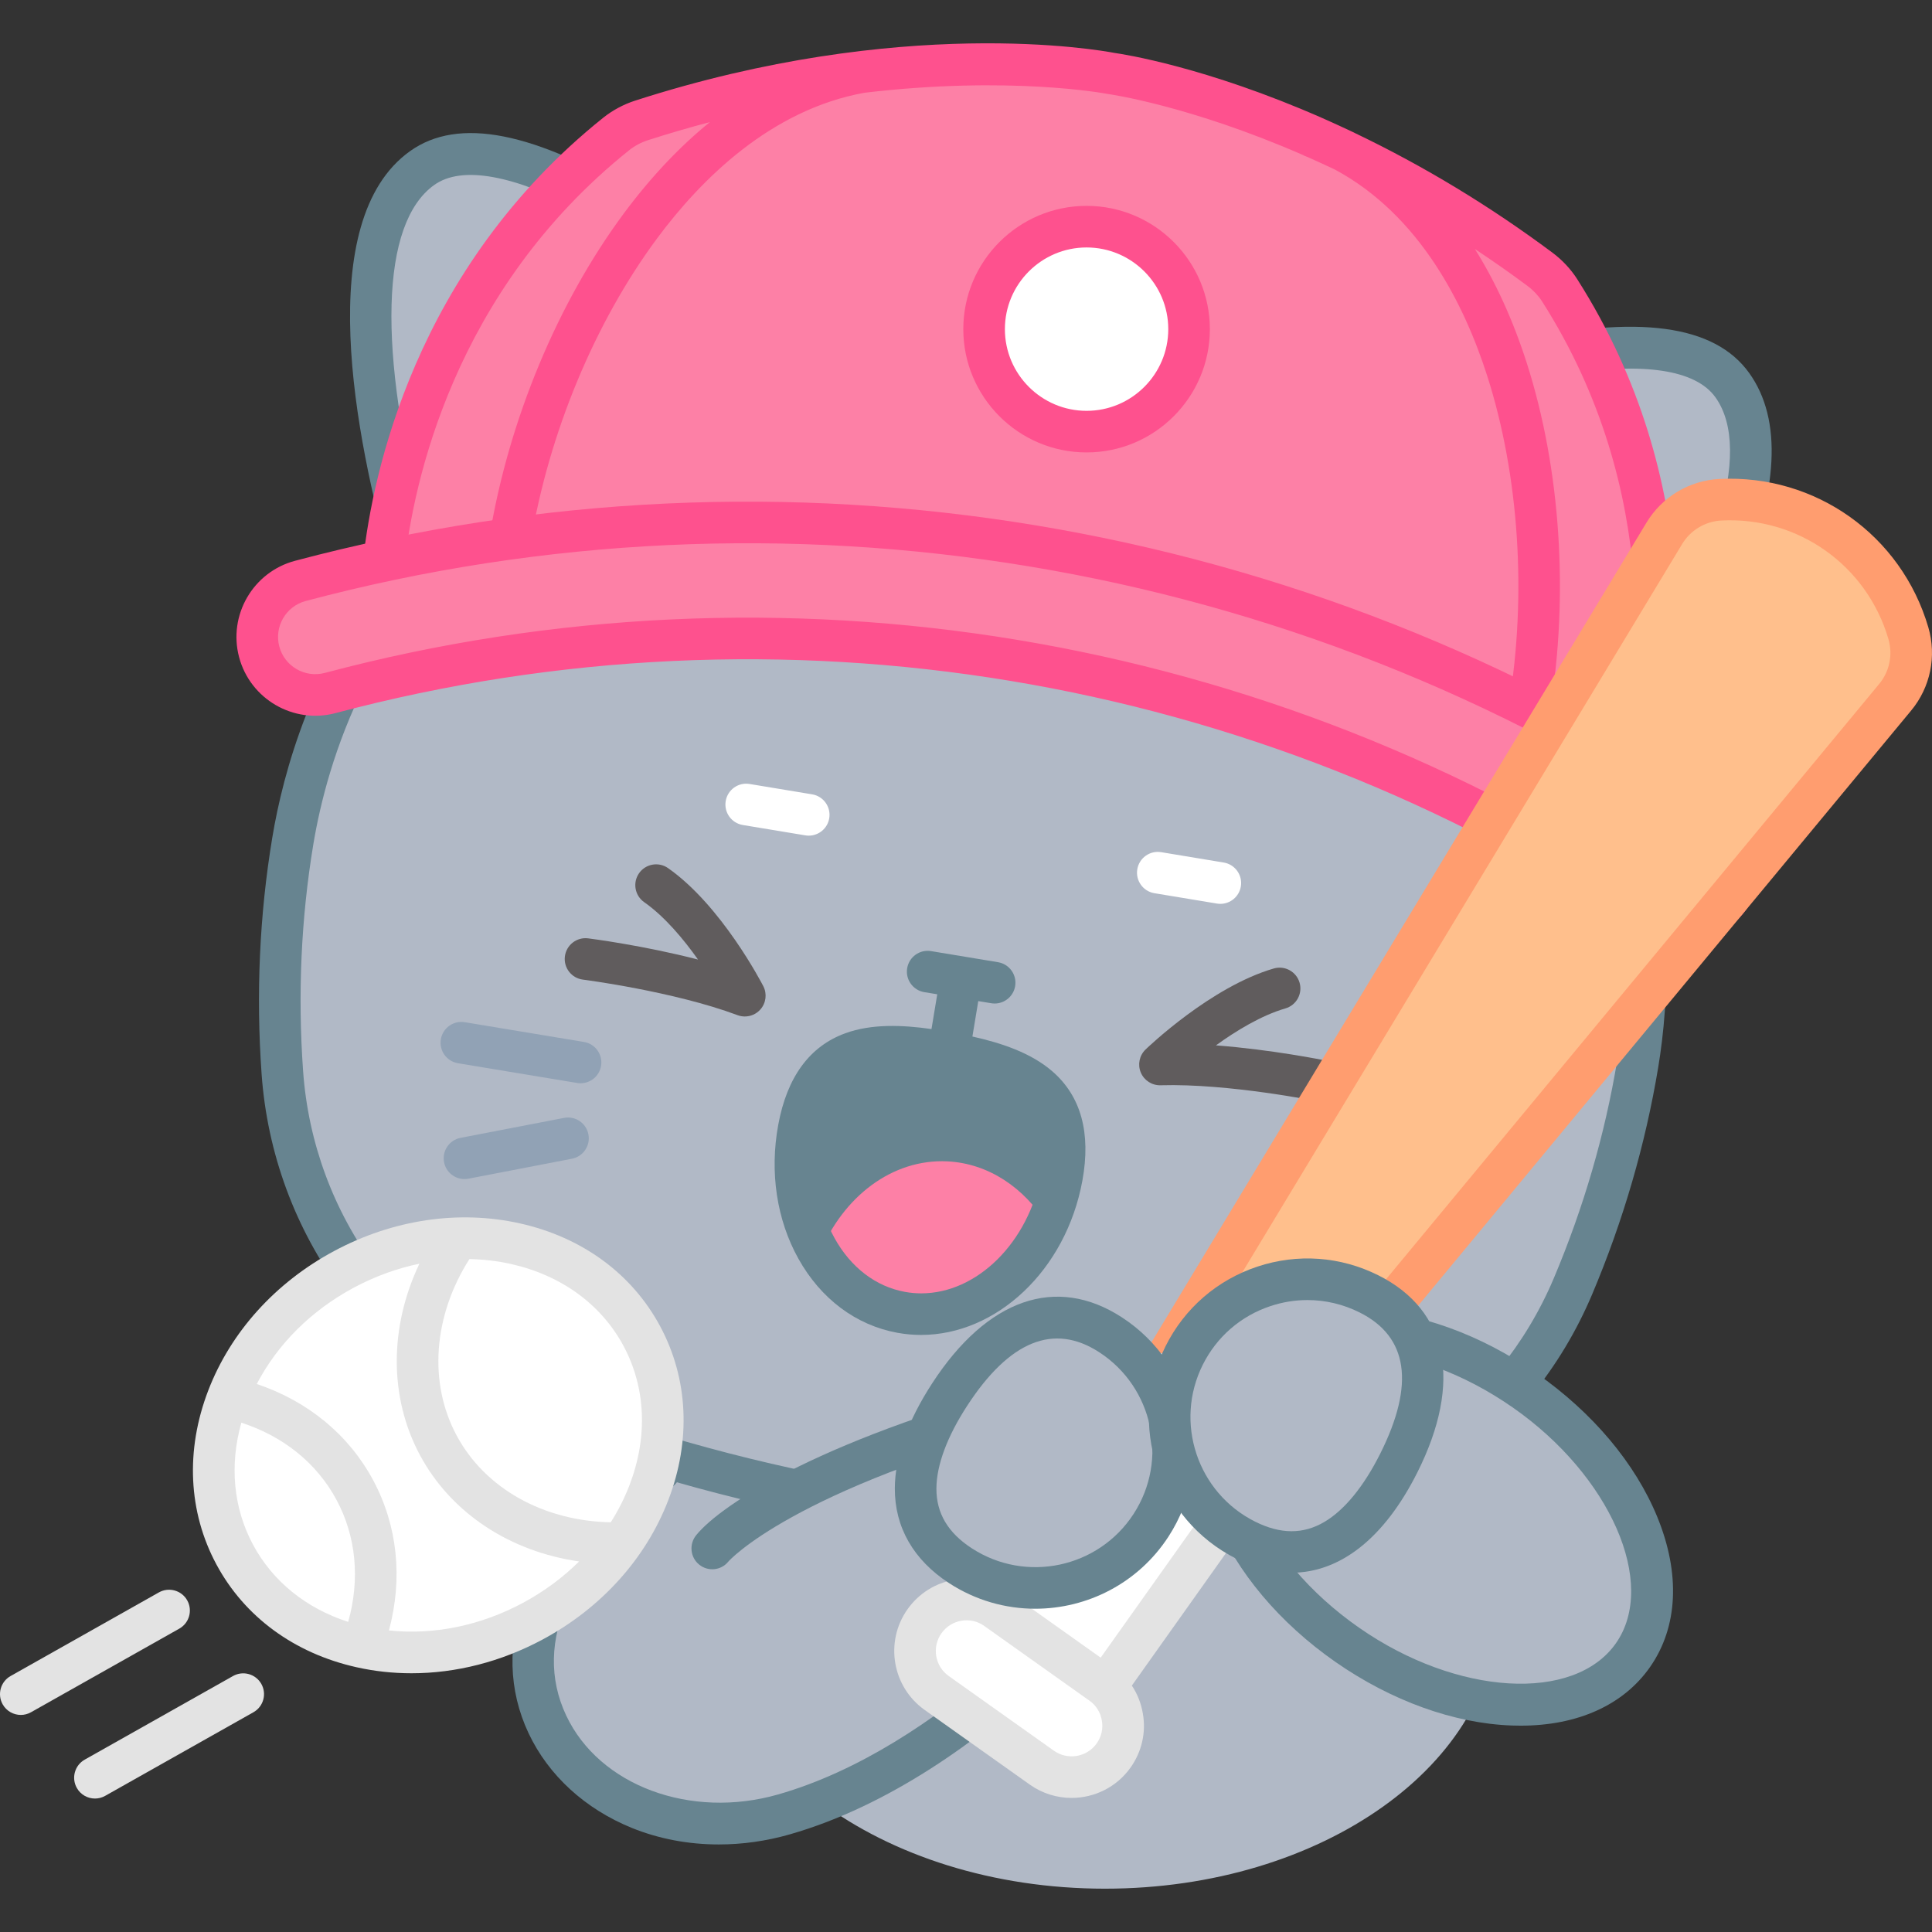 <?xml version="1.0" encoding="iso-8859-1"?>
<!-- Generator: Adobe Illustrator 26.5.1, SVG Export Plug-In . SVG Version: 6.00 Build 0)  -->
<svg xmlns="http://www.w3.org/2000/svg" xmlns:xlink="http://www.w3.org/1999/xlink" version="1.1" id="Capa_1" x="0px" y="0px" viewBox="0 0 512 512" style="enable-background:new 0 0 512 512;" xml:space="preserve">
<rect x="0" y="0" width="512" height="512" fill="#333333" stroke="none"/>
<g>
	<g>
		<g>
			<path style="fill:#B1B9C6;" d="M459.099,102.092c-17.655-24.667-91.444,2.654-124.227,16.394     c-14.29-4.879-33.079-9.023-54.802-12.523c-21.694-3.695-40.818-5.832-55.919-5.824c-26.605-23.597-87.639-73.232-112.291-55.588     c-24.483,17.522-10.057,79.157-1.999,106.889c-18.641,22.186-28.423,48.245-32.267,71.444     c-3.324,20.061-4.254,40.492-2.769,61.324c2.902,40.659,28.844,75.81,66.931,90.324c13.611,5.181,27.334,9.684,41.164,13.545     l-7.949,1.44c-67.499,46.465-21.289,106.786,32.77,91.323c3.281-0.939,6.523-2.041,9.719-3.28     c18.954,14.145,45.71,22.961,75.365,22.961c57.467,0,104.054-33.107,104.054-73.947c0-14.867-6.179-28.707-16.804-40.301     c15.982-11.095,28.869-26.67,36.776-45.389c8.125-19.239,13.836-38.879,17.16-58.94c3.843-23.194,2.991-51.008-7.49-78.014     C443.059,180.302,476.627,126.584,459.099,102.092z"/>
			<g>
				<path style="fill:#678490;" d="M281.408,311.91c-0.237,1.267-0.494,2.504-0.827,3.729c-0.798,3.081-1.859,6.014-3.152,8.778      c-7.608,16.268-23.046,26.197-38.641,23.352c-9.124-1.695-16.637-7.433-21.568-15.513c-0.352-0.555-0.653-1.101-0.976-1.677      c-4.791-8.762-6.704-19.92-4.58-31.481c4.257-23.328,20.473-23.594,39.716-20.065      C270.648,282.567,285.695,288.561,281.408,311.91z"/>
				<path style="fill:#FD80A6;" d="M277.428,324.417c-7.608,16.268-23.046,26.197-38.641,23.352      c-9.124-1.695-16.637-7.433-21.568-15.513c6.13-15.077,19.226-25.211,33.865-24.483      C261.966,308.323,271.403,314.746,277.428,324.417z"/>
			</g>
			<path style="fill:#678490;" d="M463.571,98.876c-9.187-12.836-29.501-15.576-62.1-8.38c-24.67,5.446-50.995,15.467-68.734,22.914     l4.266,10.162c61.99-26.023,107.053-33.028,117.606-18.281c10.143,14.173,0.058,46.437-26.991,87.229     c-3.312-6.955-7.33-13.933-12.211-20.826l-8.994,6.369c27.658,39.061,25.757,81.288,22.162,102.983     c-3.242,19.565-8.894,38.977-16.799,57.696c-7.383,17.475-19.476,32.38-34.976,43.102c-15.52,10.736-33.72,16.768-52.631,17.443     c-30.942,1.091-61.807-0.87-91.737-5.829c-29.931-4.96-59.779-13.059-88.713-24.072c-17.685-6.739-32.966-18.318-44.193-33.486     c-11.212-15.149-17.853-33.158-19.203-52.08c-1.445-20.269-0.534-40.466,2.708-60.032c3.595-21.694,15.416-62.277,54.196-90.329     l-6.46-8.93c-6.844,4.951-12.898,10.261-18.277,15.776c-12.481-47.322-11.628-81.117,2.57-91.277     c14.724-10.538,55.121,10.628,105.425,55.24l7.313-8.245c-14.416-12.784-36.123-30.77-57.678-43.86     c-28.532-17.325-48.64-21.282-61.475-12.097c-25.836,18.491-14.612,75.669-4.888,110.082     c-20.95,25.975-28.728,54.509-31.599,71.84c-3.385,20.419-4.337,41.486-2.83,62.618c1.5,21.014,8.879,41.019,21.338,57.853     c12.483,16.865,29.471,29.738,49.13,37.23c29.619,11.274,60.18,19.566,90.833,24.646c25.168,4.17,50.971,6.271,76.934,6.271     c5.658,0,11.329-0.1,16.997-0.3c21.021-0.75,41.254-7.456,58.509-19.393c17.224-11.915,30.661-28.471,38.859-47.878     c8.243-19.515,14.137-39.764,17.519-60.182c2.872-17.331,4.714-46.846-6.736-78.188c8.752-12.715,20.142-30.858,27.934-49.185     C471.386,130.212,472.371,111.17,463.571,98.876z"/>
			<g>
				<g>
					<path style="fill:#91A2B5;" d="M153.86,287.075c-0.299,0-0.603-0.024-0.908-0.075l-31.588-5.234       c-3.002-0.497-5.033-3.335-4.535-6.337c0.498-3.002,3.335-5.038,6.338-4.536l31.588,5.234c3.002,0.498,5.033,3.335,4.535,6.337       C158.843,285.162,156.507,287.075,153.86,287.075z"/>
					<path style="fill:#91A2B5;" d="M123.086,312.466c-2.589,0-4.897-1.832-5.405-4.468c-0.576-2.989,1.379-5.878,4.368-6.454       l27.43-5.29c2.991-0.58,5.879,1.38,6.454,4.367c0.576,2.989-1.379,5.878-4.368,6.454l-27.43,5.29       C123.783,312.433,123.432,312.466,123.086,312.466z"/>
				</g>
			</g>
			<g>
				<path style="fill:#FFFFFF;" d="M323.407,239.529c-0.299,0-0.603-0.024-0.908-0.075l-16.571-2.746      c-3.002-0.498-5.033-3.335-4.535-6.337c0.498-3.003,3.336-5.035,6.338-4.536l16.571,2.746c3.002,0.497,5.033,3.335,4.535,6.337      C328.389,237.616,326.054,239.529,323.407,239.529z"/>
				<path style="fill:#FFFFFF;" d="M214.329,221.455c-0.299,0-0.603-0.024-0.908-0.075l-16.57-2.746      c-3.002-0.497-5.033-3.335-4.535-6.337c0.498-3.002,3.332-5.036,6.338-4.535l16.57,2.746c3.002,0.497,5.033,3.335,4.535,6.338      C219.312,219.541,216.976,221.455,214.329,221.455z"/>
			</g>
			<path style="fill:#678490;" d="M278.832,283.87c-5.678-4.893-13.507-7.481-21.135-9.179l1.556-9.392l3.434,0.569     c0.305,0.05,0.609,0.075,0.908,0.075c2.647,0,4.983-1.913,5.43-4.611c0.498-3.002-1.533-5.84-4.535-6.338l-17.742-2.939     c-3.004-0.502-5.84,1.533-6.337,4.535c-0.498,3.003,1.533,5.84,4.535,6.337l3.435,0.569l-1.527,9.214     c-7.682-1.098-15.845-1.431-22.833,1.111c-9.476,3.445-15.461,11.621-17.785,24.299c-2.299,12.545-0.401,25.131,5.345,35.438     c5.94,10.654,15.25,17.628,26.214,19.638c2.107,0.386,4.21,0.573,6.298,0.573c19.94,0,38.383-17.069,42.747-40.872     C289.164,300.22,286.471,290.454,278.832,283.87z M275.999,310.911c-3.39,18.496-17.155,31.844-31.853,31.842     c-1.447,0-2.907-0.13-4.363-0.397c-7.67-1.407-14.267-6.437-18.576-14.165c-4.503-8.076-5.97-18.049-4.13-28.083     c2.118-11.558,7.126-14.626,10.709-15.928c2.552-0.928,5.52-1.284,8.666-1.284c4.523,0,9.409,0.736,13.943,1.567     c7.69,1.41,16.226,3.434,21.241,7.755C274.525,294.708,278.119,299.353,275.999,310.911z"/>
			<g>
				<path style="fill:#605C5D;" d="M197.382,269.377c-0.646,0-1.297-0.113-1.926-0.348c-16.949-6.326-40.74-9.39-40.979-9.421      c-3.019-0.383-5.156-3.14-4.774-6.159c0.382-3.019,3.145-5.16,6.159-4.775c0.767,0.097,14.592,1.875,29.117,5.614      c-3.83-5.403-8.826-11.396-14.265-15.205c-2.492-1.746-3.099-5.182-1.352-7.675c1.745-2.493,5.181-3.098,7.675-1.353      c14.148,9.908,24.8,30.422,25.247,31.291c1.04,2.024,0.73,4.479-0.782,6.181C200.436,268.727,198.927,269.377,197.382,269.377z"/>
				<path style="fill:#605C5D;" d="M350.505,292.02c-0.367,0-0.739-0.037-1.112-0.113c-0.236-0.048-23.731-4.824-41.828-4.301      c-2.272,0.066-4.355-1.273-5.239-3.372c-0.882-2.098-0.384-4.522,1.254-6.103c0.702-0.678,17.402-16.66,33.99-21.475      c2.923-0.845,5.98,0.834,6.829,3.756c0.848,2.923-0.834,5.98-3.756,6.829c-6.377,1.851-13.038,5.913-18.406,9.792      c14.956,1.145,28.614,3.922,29.372,4.077c2.981,0.613,4.901,3.525,4.29,6.506C355.363,290.224,353.066,292.02,350.505,292.02z"/>
			</g>
		</g>
		<g>
			<path style="fill:#FD80A6;" d="M454.348,216.044c-6.33-4.223-12.756-8.258-19.254-12.143     c4.879-22.162,11.28-75.109-21.786-126.988c-1.354-2.124-3.117-3.991-5.136-5.496c-60.095-44.823-113.769-51.961-113.769-51.961     S241.295,8.9,169.954,31.943c-2.396,0.774-4.668,1.972-6.634,3.546c-48.033,38.44-59.052,90.622-61.582,113.173     c-7.404,1.582-14.788,3.328-22.142,5.284c-8.205,2.182-13.088,10.601-10.905,18.805c2.182,8.203,10.6,13.086,18.805,10.906     c119.464-31.769,246.959-10.642,349.792,57.963c1.873,1.249,3.921,2.033,6.008,2.379c5.777,0.957,11.848-1.447,15.308-6.636     C463.316,230.299,461.41,220.756,454.348,216.044z"/>
			
				<ellipse transform="matrix(0.707 -0.707 0.707 0.707 22.661 229.163)" style="fill:#FFFFFF;" cx="287.955" cy="87.228" rx="27.159" ry="27.159"/>
			<path style="fill:#FE518E;" d="M287.955,119.898c-18.014,0-32.67-14.655-32.67-32.67c0-18.015,14.656-32.67,32.67-32.67     c18.015,0,32.67,14.656,32.67,32.67C320.625,105.242,305.97,119.898,287.955,119.898z M287.955,65.579     c-11.937,0-21.648,9.712-21.648,21.649c0,11.937,9.711,21.648,21.648,21.648c11.937,0,21.649-9.711,21.649-21.648     C309.604,75.291,299.892,65.579,287.955,65.579z"/>
			<path style="fill:#FE518E;" d="M445.798,249.714c-1.129,0-2.267-0.091-3.404-0.28c0,0,0,0,0,0     c-2.93-0.486-5.676-1.572-8.163-3.23C332.713,178.476,206.85,157.62,88.912,188.981c-11.126,2.957-22.587-3.689-25.547-14.814     c-2.959-11.127,3.687-22.587,14.814-25.547c129.52-34.442,267.742-11.536,379.229,62.84c9.577,6.391,12.171,19.382,5.781,28.96     C459.282,246.277,452.702,249.714,445.798,249.714z M444.197,238.561c3.822,0.63,7.677-1.038,9.824-4.258     c3.018-4.523,1.793-10.658-2.73-13.676c-108.855-72.62-243.815-94.984-370.279-61.357c-5.254,1.398-8.392,6.81-6.995,12.064     c1.397,5.254,6.812,8.39,12.064,6.995c120.993-32.175,250.117-10.777,354.266,58.705     C441.522,237.819,442.818,238.332,444.197,238.561L444.197,238.561z"/>
			<path style="fill:#FE518E;" d="M417.949,73.934c-1.687-2.632-3.931-5.033-6.492-6.946     c-16.499-12.312-34.118-22.982-52.368-31.716c-0.113-0.063-0.227-0.123-0.344-0.179c-2.676-1.272-5.232-2.427-7.601-3.487     c-0.283-0.145-0.529-0.248-0.708-0.317c-30.921-13.599-52.778-16.94-55.126-17.271c-3.981-0.764-56.471-10.111-127.06,12.671     c-3.004,0.973-5.894,2.523-8.369,4.492c-50.129,40.114-61.178,95.078-63.6,116.848l10.953,1.219     c2.272-20.406,12.62-71.921,59.522-109.453c1.439-1.145,3.13-2.051,4.885-2.62c5.613-1.812,11.112-3.407,16.484-4.816     c-8.061,6.533-15.709,14.636-22.835,24.246c-17.495,23.591-30.44,54.687-35.515,85.315l10.873,1.802     c4.799-28.959,17.008-58.319,33.496-80.552c11.622-15.672,30.134-34.1,54.947-38.59c38.563-4.564,63.884,0.211,64.242,0.281     c0.112,0.023,0.23,0.042,0.343,0.057c0.214,0.029,21.603,3.02,51.849,16.254c-0.065,0.002-0.11,0.004-0.11,0.004     c0.353,0.129,0.693,0.272,1.042,0.406c0,0,0,0,0,0c2.271,1.016,4.718,2.12,7.255,3.322     c22.599,12.117,34.401,35.898,40.423,54.721c8.435,26.363,10.52,58.092,5.722,87.051l10.873,1.802     c5.075-30.628,2.853-64.237-6.098-92.212c-3.641-11.38-8.259-21.505-13.772-30.281c4.746,3.148,9.424,6.417,14.004,9.834     c1.51,1.128,2.826,2.533,3.798,4.049c32.292,50.692,25.475,102.776,21.046,122.816c-0.011,0.049-0.026,0.124-0.036,0.174     l5.84,1.109l4.958,1.096C445.196,183.684,452.463,128.112,417.949,73.934z"/>
		</g>
	</g>
	
		<ellipse transform="matrix(0.572 -0.82 0.82 0.572 -167.008 484.376)" style="fill:#B1B9C6;" cx="380.548" cy="402.188" rx="41.095" ry="63.668"/>
	<path style="fill:#678490;" d="M402.966,457.32c-0.759,0-1.524-0.014-2.298-0.041c-15.351-0.546-31.961-6.534-46.772-16.858   c-14.81-10.324-26.174-23.837-31.997-38.051c-6.16-15.036-5.486-29.15,1.898-39.743c7.384-10.593,20.377-16.107,36.632-15.53   c15.349,0.546,31.961,6.535,46.771,16.858l0,0c14.81,10.324,26.174,23.837,31.997,38.05c6.16,15.036,5.487,29.15-1.897,39.743   C430.267,451.837,418.131,457.32,402.966,457.32z M358.141,358.078c-11.46,0-20.4,3.818-25.303,10.852   c-5.17,7.417-5.434,17.809-0.741,29.262c5.029,12.275,15.009,24.061,28.102,33.188c25.861,18.027,57.029,19.889,68.059,4.066   c11.03-15.823-1.5-44.421-27.362-62.449l0,0c-13.092-9.126-27.604-14.412-40.86-14.884   C359.398,358.089,358.766,358.078,358.141,358.078z"/>
	<path style="fill:#B1B9C6;" d="M188.771,410.321c0,0,16.794-20.724,91.383-39.855l21.858,39.855c0,0-42.296,55.654-94.271,70.521   L188.771,410.321z"/>
	<path style="fill:#678490;" d="M190.495,488.799c-8.02,0-15.862-1.466-23.042-4.378c-12.389-5.025-22.107-13.931-27.366-25.078   c-5.386-11.42-5.695-24.086-0.892-36.63c5.263-13.746,16.249-26.442,32.652-37.733c2.507-1.725,5.938-1.092,7.663,1.414   c1.726,2.507,1.093,5.938-1.415,7.664c-26.762,18.423-37.244,41.071-28.04,60.583c8.759,18.57,32.908,27.558,56.17,20.902   c43.112-12.332,79.972-54.55,89.188-65.792l-18.026-32.869c-67.5,17.889-84.216,36.769-84.38,36.962   c-1.914,2.364-5.363,2.702-7.729,0.785c-2.364-1.916-2.705-5.413-0.79-7.778c6.664-8.223,34.023-26.263,94.296-41.723   c2.432-0.628,4.99,0.48,6.201,2.688l21.858,39.854c1.046,1.908,0.872,4.253-0.444,5.984c-1.772,2.332-44.015,57.289-97.142,72.485   C203.05,487.916,196.718,488.799,190.495,488.799z"/>
	<g>
		<path style="fill:#FFFFFF;" d="M296.987,453.354c-0.839-2.795-2.536-5.354-5.099-7.173L293,446.97l43.746-61.595l-30.056-21.347    l-43.747,61.595l1.09,0.774c-3.577-2.54-7.942-3.053-11.839-1.87c-2.797,0.845-5.359,2.536-7.182,5.103    c-1.091,1.536-1.819,3.22-2.201,4.951c-1.147,5.185,0.806,10.797,5.416,14.071l27.855,19.783    c6.147,4.365,14.683,2.919,19.033-3.206c1.844-2.596,2.598-5.615,2.443-8.568C297.503,455.537,297.314,454.431,296.987,453.354z"/>
		<path style="fill:#FFBF8C;" d="M335.955,385.513l-29.641-21.051l134.752-223.131c3.171-5.251,8.743-8.584,14.869-8.895l0,0    c22.788-1.157,43.392,13.476,49.807,35.374v0c1.724,5.887,0.413,12.246-3.501,16.97L335.955,385.513z"/>
		<path style="fill:#FF9D6F;" d="M335.953,391.023c-1.108,0-2.222-0.332-3.188-1.018l-29.641-21.051    c-2.352-1.671-3.018-4.872-1.526-7.342l134.751-223.131c4.123-6.828,11.34-11.145,19.306-11.55    c25.461-1.276,48.215,14.88,55.375,39.328c2.242,7.656,0.542,15.893-4.546,22.035L340.199,389.028    C339.114,390.338,337.542,391.023,335.953,391.023z M313.677,362.931l21.298,15.126l163.022-196.794    c2.749-3.318,3.667-7.769,2.456-11.905c-5.72-19.532-23.924-32.453-44.238-31.419c-4.304,0.218-8.203,2.551-10.431,6.24    L313.677,362.931z"/>
		<path style="fill:#E3E3E3;" d="M342.18,384.455c-0.245-1.441-1.051-2.726-2.243-3.572l-30.057-21.347    c-2.482-1.761-5.922-1.179-7.684,1.302l-41.282,58.127c-2.575-0.663-5.286-0.781-7.989-0.319    c-5.04,0.861-9.447,3.633-12.411,7.805c-6.112,8.607-4.083,20.582,4.523,26.695l27.855,19.783    c3.365,2.39,7.243,3.538,11.085,3.538c5.997,0,11.905-2.799,15.632-8.045c2.98-4.198,4.137-9.287,3.264-14.273    c-0.443-2.705-1.442-5.23-2.92-7.451l41.286-58.131C342.086,387.375,342.423,385.896,342.18,384.455z M290.622,462.038    c-2.593,3.652-7.685,4.506-11.349,1.904l-27.855-19.783c-3.652-2.594-4.513-7.676-1.919-11.327    c1.261-1.776,3.137-2.956,5.281-3.323c2.135-0.363,4.288,0.123,6.056,1.377l0.006,0.004c0.002,0.001,0.004,0.002,0.005,0.003    l-0.004,0.006l27.856,19.785l0.005-0.006c1.775,1.263,2.945,3.129,3.302,5.311C292.378,458.111,291.887,460.259,290.622,462.038z     M291.694,439.293l-21.071-14.966l37.369-52.615l21.071,14.965L291.694,439.293z"/>
	</g>
	<g>
		<path style="fill:#B1B9C6;" d="M254.529,414.932c16.898,10.988,39.503,6.197,50.491-10.701    c10.988-16.898,6.197-39.503-10.701-50.491c-16.898-10.988-31.647-1.089-42.635,15.809    C240.697,386.447,237.632,403.945,254.529,414.932z"/>
		<path style="fill:#678490;" d="M274.358,426.331c-7.848,0-15.779-2.191-22.833-6.779l0,0    c-9.447-6.143-14.422-14.828-14.386-25.114c0.03-8.425,3.37-17.81,9.926-27.893c14.554-22.378,32.873-28.732,50.26-17.424    c19.418,12.627,24.943,38.696,12.317,58.115C301.601,419.599,288.11,426.331,274.358,426.331z M257.533,410.312    c14.322,9.313,33.555,5.24,42.868-9.085c9.314-14.323,5.239-33.553-9.084-42.867c-12.025-7.82-23.804-3.043-35.012,14.193    c-5.306,8.159-8.123,15.741-8.145,21.922C248.137,401.016,251.204,406.197,257.533,410.312L257.533,410.312z"/>
	</g>
	<g>
		<path style="fill:#B1B9C6;" d="M362.807,342.898c-18.022-9.027-39.949-1.735-48.975,16.287    c-9.027,18.022-1.735,39.949,16.287,48.975c18.022,9.027,31.57-2.462,40.597-20.484    C379.742,369.655,380.829,351.925,362.807,342.898z"/>
		<path style="fill:#678490;" d="M342.219,416.794c-4.724,0-9.607-1.221-14.567-3.706c-20.71-10.373-29.12-35.661-18.747-56.37    c5.025-10.032,13.655-17.507,24.303-21.048c10.648-3.541,22.035-2.724,32.067,2.301c18.545,9.288,22.324,28.305,10.369,52.174    C366.886,407.629,355.155,416.792,342.219,416.794z M346.493,344.529c-3.291,0-6.594,0.53-9.808,1.599    c-7.853,2.611-14.219,8.125-17.926,15.525c-7.652,15.276-1.448,33.929,13.828,41.581c6.751,3.382,12.771,3.409,18.402,0.083    c5.323-3.143,10.441-9.405,14.799-18.107c9.207-18.383,7.374-30.961-5.449-37.384    C355.967,345.635,351.244,344.529,346.493,344.529z"/>
	</g>
	<g>
		
			<ellipse transform="matrix(0.881 -0.473 0.473 0.881 -167.247 100.383)" style="fill:#FFFFFF;" cx="116.145" cy="383.024" rx="61.221" ry="52.91"/>
		<path style="fill:#E3E3E3;" d="M174.952,351.483c-7.448-13.887-20.637-23.571-37.137-27.267    c-16.203-3.632-33.707-1.028-49.283,7.326c-15.576,8.354-27.426,21.496-33.366,37.003c-6.048,15.79-5.277,32.134,2.172,46.021    c7.448,13.887,20.637,23.571,37.137,27.267c4.774,1.07,9.66,1.598,14.577,1.598c11.773,0,23.719-3.031,34.706-8.924    c15.576-8.354,27.426-21.496,33.366-37.003C183.172,381.714,182.401,365.37,174.952,351.483z M67.051,409.356    c-5.212-9.718-6.263-21.047-3.091-32.333c11.167,3.62,20.02,10.762,25.226,20.469c5.211,9.716,6.26,21.038,3.086,32.324    C81.117,426.214,72.262,419.073,67.051,409.356z M138.549,424.795c-11.261,6.04-23.643,8.544-35.475,7.286    c3.713-13.807,2.298-27.727-4.176-39.799c-6.469-12.061-17.284-20.946-30.848-25.51c5.496-10.55,14.43-19.478,25.691-25.518    c5.593-3,11.463-5.123,17.403-6.355c-7.962,16.739-8.077,35.385,0.154,50.732c8.226,15.338,23.825,25.549,42.178,28.17    C149.163,418.073,144.146,421.793,138.549,424.795z M166.832,393.562c-1.316,3.436-2.992,6.733-4.976,9.861    c-17.852-0.34-33.323-8.979-40.845-23.001c-7.525-14.03-6.179-31.714,3.389-46.753c3.716,0.076,7.404,0.494,11.007,1.301    c13.327,2.986,23.922,10.7,29.833,21.722C171.152,367.714,171.717,380.808,166.832,393.562z"/>
	</g>
	<path style="fill:#E3E3E3;" d="M5.517,454.475c-1.925,0-3.793-1.009-4.805-2.805c-1.495-2.651-0.558-6.012,2.094-7.507   l39.295-22.157c2.651-1.492,6.013-0.557,7.507,2.093c1.495,2.651,0.558,6.012-2.094,7.507L8.218,453.763   C7.363,454.245,6.434,454.475,5.517,454.475z"/>
	<path style="fill:#E3E3E3;" d="M25.165,476.632c-1.925,0-3.793-1.009-4.805-2.805c-1.495-2.651-0.558-6.012,2.094-7.507   l39.295-22.157c2.652-1.493,6.013-0.557,7.507,2.094c1.495,2.651,0.558,6.012-2.094,7.507l-39.295,22.157   C27.011,476.402,26.081,476.632,25.165,476.632z"/>
</g>
<g>
</g>
<g>
</g>
<g>
</g>
<g>
</g>
<g>
</g>
<g>
</g>
<g>
</g>
<g>
</g>
<g>
</g>
<g>
</g>
<g>
</g>
<g>
</g>
<g>
</g>
<g>
</g>
<g>
</g>
</svg>
